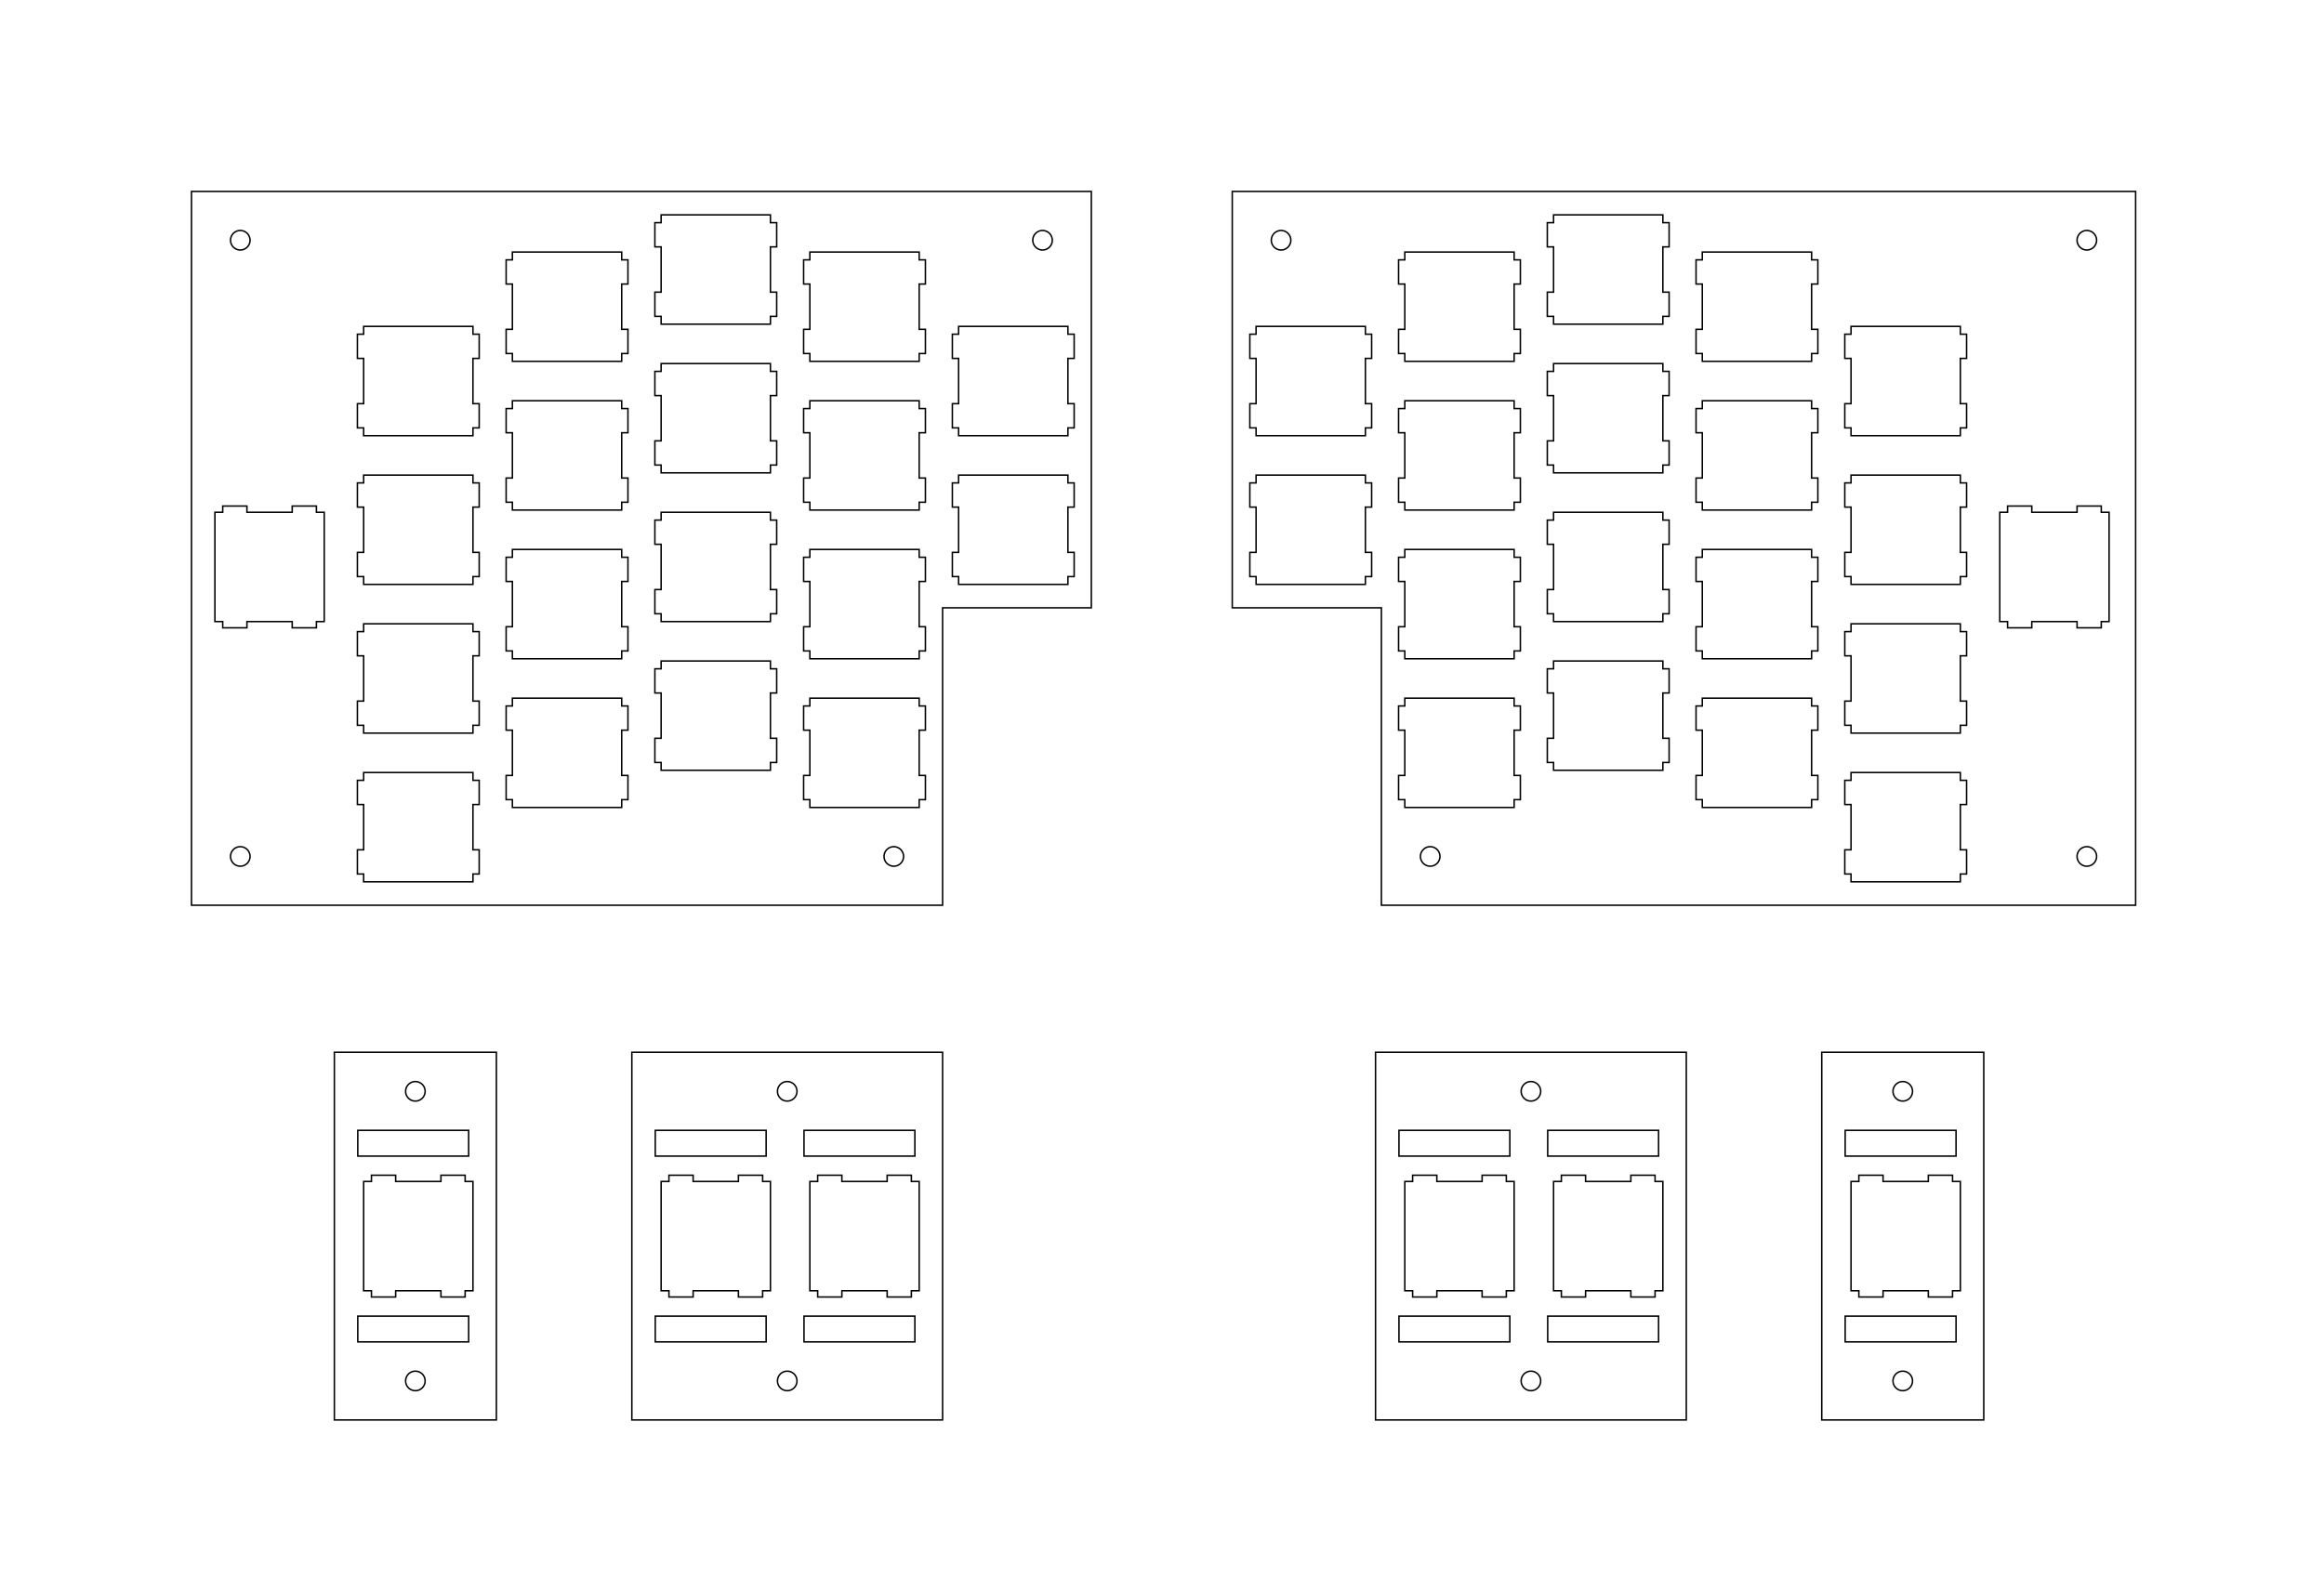 <?xml version="1.0"?>
<!-- Generated by SVGo -->
<svg width="297.651mm" height="202.401mm"
     viewBox="0.000 0.000 297.651 202.401"
     xmlns="http://www.w3.org/2000/svg" 
     xmlns:xlink="http://www.w3.org/1999/xlink">
<polygon points="45.824,168.600 45.824,171.900 60.025,171.900 60.025,168.600" style="fill:none;stroke-width:0.05mm;stroke:black"/>
<polygon points="83.925,168.600 83.925,171.900 98.125,171.900 98.125,168.600" style="fill:none;stroke-width:0.05mm;stroke:black"/>
<polygon points="102.975,168.600 102.975,171.900 117.175,171.900 117.175,168.600" style="fill:none;stroke-width:0.05mm;stroke:black"/>
<polygon points="179.175,168.600 179.175,171.900 193.375,171.900 193.375,168.600" style="fill:none;stroke-width:0.05mm;stroke:black"/>
<polygon points="198.225,168.600 198.225,171.900 212.425,171.900 212.425,168.600" style="fill:none;stroke-width:0.05mm;stroke:black"/>
<polygon points="236.325,168.600 236.325,171.900 250.525,171.900 250.525,168.600" style="fill:none;stroke-width:0.05mm;stroke:black"/>
<polygon points="47.574,150.550 47.574,151.350 46.574,151.350 46.574,165.350 47.574,165.350 47.574,166.150 50.675,166.150 50.675,165.350 56.474,165.350 56.474,166.150 59.574,166.150 59.574,165.350 60.574,165.350 60.574,151.350 59.574,151.350 59.574,150.550 56.474,150.550 56.474,151.350 50.675,151.350 50.675,150.550" style="fill:none;stroke-width:0.05mm;stroke:black"/>
<polygon points="85.675,150.550 85.675,151.350 84.675,151.350 84.675,165.350 85.675,165.350 85.675,166.150 88.774,166.150 88.774,165.350 94.575,165.350 94.575,166.150 97.675,166.150 97.675,165.350 98.675,165.350 98.675,151.350 97.675,151.350 97.675,150.550 94.575,150.550 94.575,151.350 88.774,151.350 88.774,150.550" style="fill:none;stroke-width:0.05mm;stroke:black"/>
<polygon points="104.725,150.550 104.725,151.350 103.725,151.350 103.725,165.350 104.725,165.350 104.725,166.150 107.824,166.150 107.824,165.350 113.625,165.350 113.625,166.150 116.725,166.150 116.725,165.350 117.725,165.350 117.725,151.350 116.725,151.350 116.725,150.550 113.625,150.550 113.625,151.350 107.824,151.350 107.824,150.550" style="fill:none;stroke-width:0.05mm;stroke:black"/>
<polygon points="180.925,150.550 180.925,151.350 179.925,151.350 179.925,165.350 180.925,165.350 180.925,166.150 184.025,166.150 184.025,165.350 189.825,165.350 189.825,166.150 192.925,166.150 192.925,165.350 193.925,165.350 193.925,151.350 192.925,151.350 192.925,150.550 189.825,150.550 189.825,151.350 184.025,151.350 184.025,150.550" style="fill:none;stroke-width:0.05mm;stroke:black"/>
<polygon points="199.975,150.550 199.975,151.350 198.975,151.350 198.975,165.350 199.975,165.350 199.975,166.150 203.075,166.150 203.075,165.350 208.875,165.350 208.875,166.150 211.975,166.150 211.975,165.350 212.975,165.350 212.975,151.350 211.975,151.350 211.975,150.550 208.875,150.550 208.875,151.350 203.075,151.350 203.075,150.550" style="fill:none;stroke-width:0.05mm;stroke:black"/>
<polygon points="238.075,150.550 238.075,151.350 237.075,151.350 237.075,165.350 238.075,165.350 238.075,166.150 241.175,166.150 241.175,165.350 246.975,165.350 246.975,166.150 250.075,166.150 250.075,165.350 251.075,165.350 251.075,151.350 250.075,151.350 250.075,150.550 246.975,150.550 246.975,151.350 241.175,151.350 241.175,150.550" style="fill:none;stroke-width:0.05mm;stroke:black"/>
<polygon points="45.824,144.800 45.824,148.100 60.024,148.100 60.024,144.800" style="fill:none;stroke-width:0.05mm;stroke:black"/>
<polygon points="83.925,144.800 83.925,148.100 98.125,148.100 98.125,144.800" style="fill:none;stroke-width:0.05mm;stroke:black"/>
<polygon points="102.975,144.800 102.975,148.100 117.175,148.100 117.175,144.800" style="fill:none;stroke-width:0.05mm;stroke:black"/>
<polygon points="179.175,144.800 179.175,148.100 193.375,148.100 193.375,144.800" style="fill:none;stroke-width:0.05mm;stroke:black"/>
<polygon points="198.225,144.800 198.225,148.100 212.425,148.100 212.425,144.800" style="fill:none;stroke-width:0.05mm;stroke:black"/>
<polygon points="236.325,144.800 236.325,148.100 250.525,148.100 250.525,144.800" style="fill:none;stroke-width:0.05mm;stroke:black"/>
<polygon points="24.525,24.525 24.525,115.962 120.725,115.962 120.725,77.862 139.775,77.862 139.775,24.525" style="fill:none;stroke-width:0.05mm;stroke:black"/>
<polygon points="157.825,24.525 157.825,77.862 176.925,77.862 176.925,115.962 273.525,115.962 273.525,24.525" style="fill:none;stroke-width:0.05mm;stroke:black"/>
<polygon points="60.574,99.962 61.374,99.962 61.374,103.062 60.574,103.062 60.574,108.862 61.374,108.862 61.374,111.962 60.574,111.962 60.574,112.962 46.574,112.962 46.574,111.962 45.775,111.962 45.775,108.862 46.574,108.862 46.574,103.062 45.775,103.062 45.775,99.962 46.574,99.962 46.574,98.962 60.574,98.962" style="fill:none;stroke-width:0.05mm;stroke:black"/>
<polygon points="251.075,99.962 251.875,99.962 251.875,103.062 251.075,103.062 251.075,108.862 251.875,108.862 251.875,111.962 251.075,111.962 251.075,112.962 237.075,112.962 237.075,111.962 236.275,111.962 236.275,108.862 237.075,108.862 237.075,103.062 236.275,103.062 236.275,99.962 237.075,99.962 237.075,98.962 251.075,98.962" style="fill:none;stroke-width:0.05mm;stroke:black"/>
<polygon points="79.625,90.437 80.425,90.437 80.425,93.537 79.625,93.537 79.625,99.337 80.425,99.337 80.425,102.437 79.625,102.437 79.625,103.437 65.625,103.437 65.625,102.437 64.825,102.437 64.825,99.337 65.625,99.337 65.625,93.537 64.825,93.537 64.825,90.437 65.625,90.437 65.625,89.437 79.625,89.437" style="fill:none;stroke-width:0.05mm;stroke:black"/>
<polygon points="117.725,90.437 118.524,90.437 118.524,93.537 117.725,93.537 117.725,99.337 118.524,99.337 118.524,102.437 117.725,102.437 117.725,103.437 103.725,103.437 103.725,102.437 102.925,102.437 102.925,99.337 103.725,99.337 103.725,93.537 102.925,93.537 102.925,90.437 103.725,90.437 103.725,89.437 117.725,89.437" style="fill:none;stroke-width:0.05mm;stroke:black"/>
<polygon points="193.925,90.437 194.725,90.437 194.725,93.537 193.925,93.537 193.925,99.337 194.725,99.337 194.725,102.437 193.925,102.437 193.925,103.437 179.925,103.437 179.925,102.437 179.125,102.437 179.125,99.337 179.925,99.337 179.925,93.537 179.125,93.537 179.125,90.437 179.925,90.437 179.925,89.437 193.925,89.437" style="fill:none;stroke-width:0.05mm;stroke:black"/>
<polygon points="232.025,90.437 232.825,90.437 232.825,93.537 232.025,93.537 232.025,99.337 232.825,99.337 232.825,102.437 232.025,102.437 232.025,103.437 218.025,103.437 218.025,102.437 217.225,102.437 217.225,99.337 218.025,99.337 218.025,93.537 217.225,93.537 217.225,90.437 218.025,90.437 218.025,89.437 232.025,89.437" style="fill:none;stroke-width:0.05mm;stroke:black"/>
<polygon points="98.675,85.675 99.475,85.675 99.475,88.775 98.675,88.775 98.675,94.575 99.475,94.575 99.475,97.675 98.675,97.675 98.675,98.675 84.675,98.675 84.675,97.675 83.875,97.675 83.875,94.575 84.675,94.575 84.675,88.775 83.875,88.775 83.875,85.675 84.675,85.675 84.675,84.675 98.675,84.675" style="fill:none;stroke-width:0.05mm;stroke:black"/>
<polygon points="212.975,85.675 213.775,85.675 213.775,88.775 212.975,88.775 212.975,94.575 213.775,94.575 213.775,97.675 212.975,97.675 212.975,98.675 198.975,98.675 198.975,97.675 198.175,97.675 198.175,94.575 198.975,94.575 198.975,88.775 198.175,88.775 198.175,85.675 198.975,85.675 198.975,84.675 212.975,84.675" style="fill:none;stroke-width:0.05mm;stroke:black"/>
<polygon points="60.574,80.912 61.374,80.912 61.374,84.012 60.574,84.012 60.574,89.812 61.374,89.812 61.374,92.912 60.574,92.912 60.574,93.912 46.574,93.912 46.574,92.912 45.775,92.912 45.775,89.812 46.574,89.812 46.574,84.012 45.775,84.012 45.775,80.912 46.574,80.912 46.574,79.912 60.574,79.912" style="fill:none;stroke-width:0.05mm;stroke:black"/>
<polygon points="251.075,80.912 251.875,80.912 251.875,84.012 251.075,84.012 251.075,89.812 251.875,89.812 251.875,92.912 251.075,92.912 251.075,93.912 237.075,93.912 237.075,92.912 236.275,92.912 236.275,89.812 237.075,89.812 237.075,84.012 236.275,84.012 236.275,80.912 237.075,80.912 237.075,79.912 251.075,79.912" style="fill:none;stroke-width:0.05mm;stroke:black"/>
<polygon points="79.625,71.387 80.425,71.387 80.425,74.487 79.625,74.487 79.625,80.287 80.425,80.287 80.425,83.387 79.625,83.387 79.625,84.387 65.625,84.387 65.625,83.387 64.825,83.387 64.825,80.287 65.625,80.287 65.625,74.487 64.825,74.487 64.825,71.387 65.625,71.387 65.625,70.387 79.625,70.387" style="fill:none;stroke-width:0.05mm;stroke:black"/>
<polygon points="117.725,71.387 118.524,71.387 118.524,74.487 117.725,74.487 117.725,80.287 118.524,80.287 118.524,83.387 117.725,83.387 117.725,84.387 103.725,84.387 103.725,83.387 102.925,83.387 102.925,80.287 103.725,80.287 103.725,74.487 102.925,74.487 102.925,71.387 103.725,71.387 103.725,70.387 117.725,70.387" style="fill:none;stroke-width:0.05mm;stroke:black"/>
<polygon points="193.925,71.387 194.725,71.387 194.725,74.487 193.925,74.487 193.925,80.287 194.725,80.287 194.725,83.387 193.925,83.387 193.925,84.387 179.925,84.387 179.925,83.387 179.125,83.387 179.125,80.287 179.925,80.287 179.925,74.487 179.125,74.487 179.125,71.387 179.925,71.387 179.925,70.387 193.925,70.387" style="fill:none;stroke-width:0.05mm;stroke:black"/>
<polygon points="232.025,71.387 232.825,71.387 232.825,74.487 232.025,74.487 232.025,80.287 232.825,80.287 232.825,83.387 232.025,83.387 232.025,84.387 218.025,84.387 218.025,83.387 217.225,83.387 217.225,80.287 218.025,80.287 218.025,74.487 217.225,74.487 217.225,71.387 218.025,71.387 218.025,70.387 232.025,70.387" style="fill:none;stroke-width:0.05mm;stroke:black"/>
<polygon points="31.625,65.625 37.425,65.625 37.425,64.825 40.525,64.825 40.525,65.625 41.525,65.625 41.525,79.625 40.525,79.625 40.525,80.425 37.425,80.425 37.425,79.625 31.625,79.625 31.625,80.425 28.525,80.425 28.525,79.625 27.525,79.625 27.525,65.625 28.525,65.625 28.525,64.825 31.625,64.825" style="fill:none;stroke-width:0.05mm;stroke:black"/>
<polygon points="260.225,65.625 266.025,65.625 266.025,64.825 269.125,64.825 269.125,65.625 270.125,65.625 270.125,79.625 269.125,79.625 269.125,80.425 266.025,80.425 266.025,79.625 260.225,79.625 260.225,80.425 257.125,80.425 257.125,79.625 256.125,79.625 256.125,65.625 257.125,65.625 257.125,64.825 260.225,64.825" style="fill:none;stroke-width:0.05mm;stroke:black"/>
<polygon points="98.675,66.625 99.475,66.625 99.475,69.725 98.675,69.725 98.675,75.525 99.475,75.525 99.475,78.625 98.675,78.625 98.675,79.625 84.675,79.625 84.675,78.625 83.875,78.625 83.875,75.525 84.675,75.525 84.675,69.725 83.875,69.725 83.875,66.625 84.675,66.625 84.675,65.625 98.675,65.625" style="fill:none;stroke-width:0.05mm;stroke:black"/>
<polygon points="212.975,66.625 213.775,66.625 213.775,69.725 212.975,69.725 212.975,75.525 213.775,75.525 213.775,78.625 212.975,78.625 212.975,79.625 198.975,79.625 198.975,78.625 198.175,78.625 198.175,75.525 198.975,75.525 198.975,69.725 198.175,69.725 198.175,66.625 198.975,66.625 198.975,65.625 212.975,65.625" style="fill:none;stroke-width:0.05mm;stroke:black"/>
<polygon points="60.575,61.862 61.375,61.862 61.375,64.962 60.575,64.962 60.575,70.762 61.375,70.762 61.375,73.862 60.575,73.862 60.575,74.862 46.575,74.862 46.575,73.862 45.775,73.862 45.775,70.762 46.575,70.762 46.575,64.962 45.775,64.962 45.775,61.862 46.575,61.862 46.575,60.862 60.575,60.862" style="fill:none;stroke-width:0.05mm;stroke:black"/>
<polygon points="136.775,61.862 137.575,61.862 137.575,64.962 136.775,64.962 136.775,70.762 137.575,70.762 137.575,73.862 136.775,73.862 136.775,74.862 122.775,74.862 122.775,73.862 121.975,73.862 121.975,70.762 122.775,70.762 122.775,64.962 121.975,64.962 121.975,61.862 122.775,61.862 122.775,60.862 136.775,60.862" style="fill:none;stroke-width:0.05mm;stroke:black"/>
<polygon points="174.875,61.862 175.675,61.862 175.675,64.962 174.875,64.962 174.875,70.762 175.675,70.762 175.675,73.862 174.875,73.862 174.875,74.862 160.875,74.862 160.875,73.862 160.075,73.862 160.075,70.762 160.875,70.762 160.875,64.962 160.075,64.962 160.075,61.862 160.875,61.862 160.875,60.862 174.875,60.862" style="fill:none;stroke-width:0.05mm;stroke:black"/>
<polygon points="251.075,61.862 251.875,61.862 251.875,64.962 251.075,64.962 251.075,70.762 251.875,70.762 251.875,73.862 251.075,73.862 251.075,74.862 237.075,74.862 237.075,73.862 236.275,73.862 236.275,70.762 237.075,70.762 237.075,64.962 236.275,64.962 236.275,61.862 237.075,61.862 237.075,60.862 251.075,60.862" style="fill:none;stroke-width:0.05mm;stroke:black"/>
<polygon points="79.625,52.337 80.425,52.337 80.425,55.437 79.625,55.437 79.625,61.237 80.425,61.237 80.425,64.337 79.625,64.337 79.625,65.337 65.625,65.337 65.625,64.337 64.825,64.337 64.825,61.237 65.625,61.237 65.625,55.437 64.825,55.437 64.825,52.337 65.625,52.337 65.625,51.337 79.625,51.337" style="fill:none;stroke-width:0.05mm;stroke:black"/>
<polygon points="117.725,52.337 118.524,52.337 118.524,55.437 117.725,55.437 117.725,61.237 118.524,61.237 118.524,64.337 117.725,64.337 117.725,65.337 103.725,65.337 103.725,64.337 102.925,64.337 102.925,61.237 103.725,61.237 103.725,55.437 102.925,55.437 102.925,52.337 103.725,52.337 103.725,51.337 117.725,51.337" style="fill:none;stroke-width:0.05mm;stroke:black"/>
<polygon points="193.925,52.337 194.725,52.337 194.725,55.437 193.925,55.437 193.925,61.237 194.725,61.237 194.725,64.337 193.925,64.337 193.925,65.337 179.925,65.337 179.925,64.337 179.125,64.337 179.125,61.237 179.925,61.237 179.925,55.437 179.125,55.437 179.125,52.337 179.925,52.337 179.925,51.337 193.925,51.337" style="fill:none;stroke-width:0.05mm;stroke:black"/>
<polygon points="232.025,52.337 232.825,52.337 232.825,55.437 232.025,55.437 232.025,61.237 232.825,61.237 232.825,64.337 232.025,64.337 232.025,65.337 218.025,65.337 218.025,64.337 217.225,64.337 217.225,61.237 218.025,61.237 218.025,55.437 217.225,55.437 217.225,52.337 218.025,52.337 218.025,51.337 232.025,51.337" style="fill:none;stroke-width:0.05mm;stroke:black"/>
<polygon points="98.675,47.574 99.475,47.574 99.475,50.674 98.675,50.674 98.675,56.474 99.475,56.474 99.475,59.574 98.675,59.574 98.675,60.574 84.675,60.574 84.675,59.574 83.875,59.574 83.875,56.474 84.675,56.474 84.675,50.674 83.875,50.674 83.875,47.574 84.675,47.574 84.675,46.574 98.675,46.574" style="fill:none;stroke-width:0.05mm;stroke:black"/>
<polygon points="212.975,47.574 213.775,47.574 213.775,50.674 212.975,50.674 212.975,56.474 213.775,56.474 213.775,59.574 212.975,59.574 212.975,60.574 198.975,60.574 198.975,59.574 198.175,59.574 198.175,56.474 198.975,56.474 198.975,50.674 198.175,50.674 198.175,47.574 198.975,47.574 198.975,46.574 212.975,46.574" style="fill:none;stroke-width:0.05mm;stroke:black"/>
<polygon points="60.574,42.812 61.374,42.812 61.374,45.912 60.574,45.912 60.574,51.712 61.374,51.712 61.374,54.812 60.574,54.812 60.574,55.812 46.574,55.812 46.574,54.812 45.775,54.812 45.775,51.712 46.574,51.712 46.574,45.912 45.775,45.912 45.775,42.812 46.574,42.812 46.574,41.812 60.574,41.812" style="fill:none;stroke-width:0.05mm;stroke:black"/>
<polygon points="136.775,42.812 137.575,42.812 137.575,45.912 136.775,45.912 136.775,51.712 137.575,51.712 137.575,54.812 136.775,54.812 136.775,55.812 122.775,55.812 122.775,54.812 121.975,54.812 121.975,51.712 122.775,51.712 122.775,45.912 121.975,45.912 121.975,42.812 122.775,42.812 122.775,41.812 136.775,41.812" style="fill:none;stroke-width:0.05mm;stroke:black"/>
<polygon points="174.875,42.812 175.675,42.812 175.675,45.912 174.875,45.912 174.875,51.712 175.675,51.712 175.675,54.812 174.875,54.812 174.875,55.812 160.875,55.812 160.875,54.812 160.075,54.812 160.075,51.712 160.875,51.712 160.875,45.912 160.075,45.912 160.075,42.812 160.875,42.812 160.875,41.812 174.875,41.812" style="fill:none;stroke-width:0.05mm;stroke:black"/>
<polygon points="251.075,42.812 251.875,42.812 251.875,45.912 251.075,45.912 251.075,51.712 251.875,51.712 251.875,54.812 251.075,54.812 251.075,55.812 237.075,55.812 237.075,54.812 236.275,54.812 236.275,51.712 237.075,51.712 237.075,45.912 236.275,45.912 236.275,42.812 237.075,42.812 237.075,41.812 251.075,41.812" style="fill:none;stroke-width:0.05mm;stroke:black"/>
<polygon points="79.625,33.287 80.425,33.287 80.425,36.387 79.625,36.387 79.625,42.187 80.425,42.187 80.425,45.287 79.625,45.287 79.625,46.287 65.625,46.287 65.625,45.287 64.825,45.287 64.825,42.187 65.625,42.187 65.625,36.387 64.825,36.387 64.825,33.287 65.625,33.287 65.625,32.287 79.625,32.287" style="fill:none;stroke-width:0.05mm;stroke:black"/>
<polygon points="117.725,33.287 118.524,33.287 118.524,36.387 117.725,36.387 117.725,42.187 118.524,42.187 118.524,45.287 117.725,45.287 117.725,46.287 103.725,46.287 103.725,45.287 102.925,45.287 102.925,42.187 103.725,42.187 103.725,36.387 102.925,36.387 102.925,33.287 103.725,33.287 103.725,32.287 117.725,32.287" style="fill:none;stroke-width:0.05mm;stroke:black"/>
<polygon points="193.925,33.287 194.725,33.287 194.725,36.387 193.925,36.387 193.925,42.187 194.725,42.187 194.725,45.287 193.925,45.287 193.925,46.287 179.925,46.287 179.925,45.287 179.125,45.287 179.125,42.187 179.925,42.187 179.925,36.387 179.125,36.387 179.125,33.287 179.925,33.287 179.925,32.287 193.925,32.287" style="fill:none;stroke-width:0.05mm;stroke:black"/>
<polygon points="232.025,33.287 232.825,33.287 232.825,36.387 232.025,36.387 232.025,42.187 232.825,42.187 232.825,45.287 232.025,45.287 232.025,46.287 218.025,46.287 218.025,45.287 217.225,45.287 217.225,42.187 218.025,42.187 218.025,36.387 217.225,36.387 217.225,33.287 218.025,33.287 218.025,32.287 232.025,32.287" style="fill:none;stroke-width:0.05mm;stroke:black"/>
<polygon points="98.675,28.525 99.475,28.525 99.475,31.625 98.675,31.625 98.675,37.425 99.475,37.425 99.475,40.525 98.675,40.525 98.675,41.525 84.675,41.525 84.675,40.525 83.875,40.525 83.875,37.425 84.675,37.425 84.675,31.625 83.875,31.625 83.875,28.525 84.675,28.525 84.675,27.525 98.675,27.525" style="fill:none;stroke-width:0.05mm;stroke:black"/>
<polygon points="212.975,28.525 213.775,28.525 213.775,31.625 212.975,31.625 212.975,37.425 213.775,37.425 213.775,40.525 212.975,40.525 212.975,41.525 198.975,41.525 198.975,40.525 198.175,40.525 198.175,37.425 198.975,37.425 198.975,31.625 198.175,31.625 198.175,28.525 198.975,28.525 198.975,27.525 212.975,27.525" style="fill:none;stroke-width:0.05mm;stroke:black"/>
<polygon points="42.824,181.900 42.824,134.800 63.574,134.800 63.574,181.900" style="fill:none;stroke-width:0.05mm;stroke:black"/>
<polygon points="80.925,181.900 80.925,134.800 120.725,134.800 120.725,181.900" style="fill:none;stroke-width:0.05mm;stroke:black"/>
<polygon points="176.175,181.900 176.175,134.800 215.975,134.800 215.975,181.900" style="fill:none;stroke-width:0.05mm;stroke:black"/>
<polygon points="233.325,181.900 233.325,134.800 254.075,134.800 254.075,181.900" style="fill:none;stroke-width:0.05mm;stroke:black"/>

<polygon points="53.297,138.554 53.395,138.565 53.491,138.585 53.585,138.611 53.677,138.645 53.766,138.686 53.852,138.734 53.934,138.789 54.011,138.849 54.083,138.916 54.150,138.988 54.210,139.065 54.265,139.147 54.313,139.233 54.354,139.322 54.388,139.414 54.414,139.508 54.434,139.604 54.445,139.702 54.449,139.800 54.445,139.898 54.434,139.996 54.414,140.092 54.388,140.186 54.354,140.278 54.313,140.367 54.265,140.453 54.210,140.535 54.150,140.612 54.083,140.684 54.011,140.751 53.934,140.811 53.852,140.866 53.766,140.914 53.677,140.955 53.585,140.989 53.491,141.015 53.395,141.035 53.297,141.046 53.199,141.050 53.101,141.046 53.003,141.035 52.907,141.015 52.813,140.989 52.721,140.955 52.632,140.914 52.546,140.866 52.464,140.811 52.387,140.751 52.315,140.684 52.248,140.612 52.188,140.535 52.133,140.453 52.085,140.367 52.044,140.278 52.010,140.186 51.984,140.092 51.964,139.996 51.953,139.898 51.949,139.800 51.953,139.702 51.964,139.604 51.984,139.508 52.010,139.414 52.044,139.322 52.085,139.233 52.133,139.147 52.188,139.065 52.248,138.988 52.315,138.916 52.387,138.849 52.464,138.789 52.546,138.734 52.632,138.686 52.721,138.645 52.813,138.611 52.907,138.585 53.003,138.565 53.101,138.554 53.199,138.550" style="fill:none;stroke-width:0.05mm;stroke:black"/>
<polygon points="53.297,175.654 53.395,175.665 53.491,175.685 53.585,175.711 53.677,175.745 53.766,175.786 53.852,175.834 53.934,175.889 54.011,175.949 54.083,176.016 54.150,176.088 54.210,176.165 54.265,176.247 54.313,176.333 54.354,176.422 54.388,176.514 54.414,176.608 54.434,176.704 54.445,176.802 54.449,176.900 54.445,176.998 54.434,177.096 54.414,177.192 54.388,177.286 54.354,177.378 54.313,177.467 54.265,177.553 54.210,177.635 54.150,177.712 54.083,177.784 54.011,177.851 53.934,177.911 53.852,177.966 53.766,178.014 53.677,178.055 53.585,178.089 53.491,178.115 53.395,178.135 53.297,178.146 53.199,178.150 53.101,178.146 53.003,178.135 52.907,178.115 52.813,178.089 52.721,178.055 52.632,178.014 52.546,177.966 52.464,177.911 52.387,177.851 52.315,177.784 52.248,177.712 52.188,177.635 52.133,177.553 52.085,177.467 52.044,177.378 52.010,177.286 51.984,177.192 51.964,177.096 51.953,176.998 51.949,176.900 51.953,176.802 51.964,176.704 51.984,176.608 52.010,176.514 52.044,176.422 52.085,176.333 52.133,176.247 52.188,176.165 52.248,176.088 52.315,176.016 52.387,175.949 52.464,175.889 52.546,175.834 52.632,175.786 52.721,175.745 52.813,175.711 52.907,175.685 53.003,175.665 53.101,175.654 53.199,175.650" style="fill:none;stroke-width:0.05mm;stroke:black"/>
<polygon points="100.923,138.554 101.021,138.565 101.117,138.585 101.211,138.611 101.303,138.645 101.392,138.686 101.478,138.734 101.560,138.789 101.637,138.849 101.709,138.916 101.776,138.988 101.836,139.065 101.891,139.147 101.939,139.233 101.980,139.322 102.014,139.414 102.040,139.508 102.060,139.604 102.071,139.702 102.075,139.800 102.071,139.898 102.060,139.996 102.040,140.092 102.014,140.186 101.980,140.278 101.939,140.367 101.891,140.453 101.836,140.535 101.776,140.612 101.709,140.684 101.637,140.751 101.560,140.811 101.478,140.866 101.392,140.914 101.303,140.955 101.211,140.989 101.117,141.015 101.021,141.035 100.923,141.046 100.825,141.050 100.727,141.046 100.629,141.035 100.533,141.015 100.439,140.989 100.347,140.955 100.258,140.914 100.172,140.866 100.090,140.811 100.013,140.751 99.941,140.684 99.874,140.612 99.814,140.535 99.759,140.453 99.711,140.367 99.670,140.278 99.636,140.186 99.610,140.092 99.590,139.996 99.579,139.898 99.575,139.800 99.579,139.702 99.590,139.604 99.610,139.508 99.636,139.414 99.670,139.322 99.711,139.233 99.759,139.147 99.814,139.065 99.874,138.988 99.941,138.916 100.013,138.849 100.090,138.789 100.172,138.734 100.258,138.686 100.347,138.645 100.439,138.611 100.533,138.585 100.629,138.565 100.727,138.554 100.825,138.550" style="fill:none;stroke-width:0.05mm;stroke:black"/>
<polygon points="100.923,175.654 101.021,175.665 101.117,175.685 101.211,175.711 101.303,175.745 101.392,175.786 101.478,175.834 101.560,175.889 101.637,175.949 101.709,176.016 101.776,176.088 101.836,176.165 101.891,176.247 101.939,176.333 101.980,176.422 102.014,176.514 102.040,176.608 102.060,176.704 102.071,176.802 102.075,176.900 102.071,176.998 102.060,177.096 102.040,177.192 102.014,177.286 101.980,177.378 101.939,177.467 101.891,177.553 101.836,177.635 101.776,177.712 101.709,177.784 101.637,177.851 101.560,177.911 101.478,177.966 101.392,178.014 101.303,178.055 101.211,178.089 101.117,178.115 101.021,178.135 100.923,178.146 100.825,178.150 100.727,178.146 100.629,178.135 100.533,178.115 100.439,178.089 100.347,178.055 100.258,178.014 100.172,177.966 100.090,177.911 100.013,177.851 99.941,177.784 99.874,177.712 99.814,177.635 99.759,177.553 99.711,177.467 99.670,177.378 99.636,177.286 99.610,177.192 99.590,177.096 99.579,176.998 99.575,176.900 99.579,176.802 99.590,176.704 99.610,176.608 99.636,176.514 99.670,176.422 99.711,176.333 99.759,176.247 99.814,176.165 99.874,176.088 99.941,176.016 100.013,175.949 100.090,175.889 100.172,175.834 100.258,175.786 100.347,175.745 100.439,175.711 100.533,175.685 100.629,175.665 100.727,175.654 100.825,175.650" style="fill:none;stroke-width:0.05mm;stroke:black"/>
<polygon points="196.173,138.554 196.271,138.565 196.367,138.585 196.461,138.611 196.553,138.645 196.642,138.686 196.728,138.734 196.810,138.789 196.887,138.849 196.959,138.916 197.026,138.988 197.086,139.065 197.141,139.147 197.189,139.233 197.230,139.322 197.264,139.414 197.290,139.508 197.310,139.604 197.321,139.702 197.325,139.800 197.321,139.898 197.310,139.996 197.290,140.092 197.264,140.186 197.230,140.278 197.189,140.367 197.141,140.453 197.086,140.535 197.026,140.612 196.959,140.684 196.887,140.751 196.810,140.811 196.728,140.866 196.642,140.914 196.553,140.955 196.461,140.989 196.367,141.015 196.271,141.035 196.173,141.046 196.075,141.050 195.977,141.046 195.879,141.035 195.783,141.015 195.689,140.989 195.597,140.955 195.508,140.914 195.422,140.866 195.340,140.811 195.263,140.751 195.191,140.684 195.124,140.612 195.064,140.535 195.009,140.453 194.961,140.367 194.920,140.278 194.886,140.186 194.860,140.092 194.840,139.996 194.829,139.898 194.825,139.800 194.829,139.702 194.840,139.604 194.860,139.508 194.886,139.414 194.920,139.322 194.961,139.233 195.009,139.147 195.064,139.065 195.124,138.988 195.191,138.916 195.263,138.849 195.340,138.789 195.422,138.734 195.508,138.686 195.597,138.645 195.689,138.611 195.783,138.585 195.879,138.565 195.977,138.554 196.075,138.550" style="fill:none;stroke-width:0.05mm;stroke:black"/>
<polygon points="196.173,175.654 196.271,175.665 196.367,175.685 196.461,175.711 196.553,175.745 196.642,175.786 196.728,175.834 196.810,175.889 196.887,175.949 196.959,176.016 197.026,176.088 197.086,176.165 197.141,176.247 197.189,176.333 197.230,176.422 197.264,176.514 197.290,176.608 197.310,176.704 197.321,176.802 197.325,176.900 197.321,176.998 197.310,177.096 197.290,177.192 197.264,177.286 197.230,177.378 197.189,177.467 197.141,177.553 197.086,177.635 197.026,177.712 196.959,177.784 196.887,177.851 196.810,177.911 196.728,177.966 196.642,178.014 196.553,178.055 196.461,178.089 196.367,178.115 196.271,178.135 196.173,178.146 196.075,178.150 195.977,178.146 195.879,178.135 195.783,178.115 195.689,178.089 195.597,178.055 195.508,178.014 195.422,177.966 195.340,177.911 195.263,177.851 195.191,177.784 195.124,177.712 195.064,177.635 195.009,177.553 194.961,177.467 194.920,177.378 194.886,177.286 194.860,177.192 194.840,177.096 194.829,176.998 194.825,176.900 194.829,176.802 194.840,176.704 194.860,176.608 194.886,176.514 194.920,176.422 194.961,176.333 195.009,176.247 195.064,176.165 195.124,176.088 195.191,176.016 195.263,175.949 195.340,175.889 195.422,175.834 195.508,175.786 195.597,175.745 195.689,175.711 195.783,175.685 195.879,175.665 195.977,175.654 196.075,175.650" style="fill:none;stroke-width:0.05mm;stroke:black"/>
<polygon points="243.798,138.554 243.896,138.565 243.992,138.585 244.086,138.611 244.178,138.645 244.267,138.686 244.353,138.734 244.435,138.789 244.512,138.849 244.584,138.916 244.651,138.988 244.711,139.065 244.766,139.147 244.814,139.233 244.855,139.322 244.889,139.414 244.915,139.508 244.935,139.604 244.946,139.702 244.950,139.800 244.946,139.898 244.935,139.996 244.915,140.092 244.889,140.186 244.855,140.278 244.814,140.367 244.766,140.453 244.711,140.535 244.651,140.612 244.584,140.684 244.512,140.751 244.435,140.811 244.353,140.866 244.267,140.914 244.178,140.955 244.086,140.989 243.992,141.015 243.896,141.035 243.798,141.046 243.700,141.050 243.602,141.046 243.504,141.035 243.408,141.015 243.314,140.989 243.222,140.955 243.133,140.914 243.047,140.866 242.965,140.811 242.888,140.751 242.816,140.684 242.749,140.612 242.689,140.535 242.634,140.453 242.586,140.367 242.545,140.278 242.511,140.186 242.485,140.092 242.465,139.996 242.454,139.898 242.450,139.800 242.454,139.702 242.465,139.604 242.485,139.508 242.511,139.414 242.545,139.322 242.586,139.233 242.634,139.147 242.689,139.065 242.749,138.988 242.816,138.916 242.888,138.849 242.965,138.789 243.047,138.734 243.133,138.686 243.222,138.645 243.314,138.611 243.408,138.585 243.504,138.565 243.602,138.554 243.700,138.550" style="fill:none;stroke-width:0.05mm;stroke:black"/>
<polygon points="243.798,175.654 243.896,175.665 243.992,175.685 244.086,175.711 244.178,175.745 244.267,175.786 244.353,175.834 244.435,175.889 244.512,175.949 244.584,176.016 244.651,176.088 244.711,176.165 244.766,176.247 244.814,176.333 244.855,176.422 244.889,176.514 244.915,176.608 244.935,176.704 244.946,176.802 244.950,176.900 244.946,176.998 244.935,177.096 244.915,177.192 244.889,177.286 244.855,177.378 244.814,177.467 244.766,177.553 244.711,177.635 244.651,177.712 244.584,177.784 244.512,177.851 244.435,177.911 244.353,177.966 244.267,178.014 244.178,178.055 244.086,178.089 243.992,178.115 243.896,178.135 243.798,178.146 243.700,178.150 243.602,178.146 243.504,178.135 243.408,178.115 243.314,178.089 243.222,178.055 243.133,178.014 243.047,177.966 242.965,177.911 242.888,177.851 242.816,177.784 242.749,177.712 242.689,177.635 242.634,177.553 242.586,177.467 242.545,177.378 242.511,177.286 242.485,177.192 242.465,177.096 242.454,176.998 242.450,176.900 242.454,176.802 242.465,176.704 242.485,176.608 242.511,176.514 242.545,176.422 242.586,176.333 242.634,176.247 242.689,176.165 242.749,176.088 242.816,176.016 242.888,175.949 242.965,175.889 243.047,175.834 243.133,175.786 243.222,175.745 243.314,175.711 243.408,175.685 243.504,175.665 243.602,175.654 243.700,175.650" style="fill:none;stroke-width:0.05mm;stroke:black"/>
<polygon points="30.873,29.529 30.971,29.540 31.067,29.560 31.161,29.586 31.253,29.620 31.342,29.661 31.428,29.709 31.510,29.764 31.587,29.824 31.659,29.891 31.726,29.963 31.786,30.040 31.841,30.122 31.889,30.208 31.930,30.297 31.964,30.389 31.990,30.483 32.010,30.579 32.021,30.677 32.025,30.775 32.021,30.873 32.010,30.971 31.990,31.067 31.964,31.161 31.930,31.253 31.889,31.342 31.841,31.428 31.786,31.510 31.726,31.587 31.659,31.659 31.587,31.726 31.510,31.786 31.428,31.841 31.342,31.889 31.253,31.930 31.161,31.964 31.067,31.990 30.971,32.010 30.873,32.021 30.775,32.025 30.677,32.021 30.579,32.010 30.483,31.990 30.389,31.964 30.297,31.930 30.208,31.889 30.122,31.841 30.040,31.786 29.963,31.726 29.891,31.659 29.824,31.587 29.764,31.510 29.709,31.428 29.661,31.342 29.620,31.253 29.586,31.161 29.560,31.067 29.540,30.971 29.529,30.873 29.525,30.775 29.529,30.677 29.540,30.579 29.560,30.483 29.586,30.389 29.620,30.297 29.661,30.208 29.709,30.122 29.764,30.040 29.824,29.963 29.891,29.891 29.963,29.824 30.040,29.764 30.122,29.709 30.208,29.661 30.297,29.620 30.389,29.586 30.483,29.560 30.579,29.540 30.677,29.529 30.775,29.525" style="fill:none;stroke-width:0.05mm;stroke:black"/>
<polygon points="30.873,108.466 30.971,108.477 31.067,108.497 31.161,108.523 31.253,108.557 31.342,108.598 31.428,108.646 31.510,108.701 31.587,108.761 31.659,108.828 31.726,108.900 31.786,108.977 31.841,109.059 31.889,109.145 31.930,109.234 31.964,109.326 31.990,109.420 32.010,109.516 32.021,109.614 32.025,109.712 32.021,109.810 32.010,109.908 31.990,110.004 31.964,110.098 31.930,110.190 31.889,110.279 31.841,110.365 31.786,110.447 31.726,110.524 31.659,110.596 31.587,110.663 31.510,110.723 31.428,110.778 31.342,110.826 31.253,110.867 31.161,110.901 31.067,110.927 30.971,110.947 30.873,110.958 30.775,110.962 30.677,110.958 30.579,110.947 30.483,110.927 30.389,110.901 30.297,110.867 30.208,110.826 30.122,110.778 30.040,110.723 29.963,110.663 29.891,110.596 29.824,110.524 29.764,110.447 29.709,110.365 29.661,110.279 29.620,110.190 29.586,110.098 29.560,110.004 29.540,109.908 29.529,109.810 29.525,109.712 29.529,109.614 29.540,109.516 29.560,109.420 29.586,109.326 29.620,109.234 29.661,109.145 29.709,109.059 29.764,108.977 29.824,108.900 29.891,108.828 29.963,108.761 30.040,108.701 30.122,108.646 30.208,108.598 30.297,108.557 30.389,108.523 30.483,108.497 30.579,108.477 30.677,108.466 30.775,108.462" style="fill:none;stroke-width:0.05mm;stroke:black"/>
<polygon points="133.623,29.529 133.721,29.540 133.817,29.560 133.911,29.586 134.003,29.620 134.092,29.661 134.178,29.709 134.260,29.764 134.337,29.824 134.409,29.891 134.476,29.963 134.536,30.040 134.591,30.122 134.639,30.208 134.680,30.297 134.714,30.389 134.740,30.483 134.760,30.579 134.771,30.677 134.775,30.775 134.771,30.873 134.760,30.971 134.740,31.067 134.714,31.161 134.680,31.253 134.639,31.342 134.591,31.428 134.536,31.510 134.476,31.587 134.409,31.659 134.337,31.726 134.260,31.786 134.178,31.841 134.092,31.889 134.003,31.930 133.911,31.964 133.817,31.990 133.721,32.010 133.623,32.021 133.525,32.025 133.427,32.021 133.329,32.010 133.233,31.990 133.139,31.964 133.047,31.930 132.958,31.889 132.872,31.841 132.790,31.786 132.713,31.726 132.641,31.659 132.574,31.587 132.514,31.510 132.459,31.428 132.411,31.342 132.370,31.253 132.336,31.161 132.310,31.067 132.290,30.971 132.279,30.873 132.275,30.775 132.279,30.677 132.290,30.579 132.310,30.483 132.336,30.389 132.370,30.297 132.411,30.208 132.459,30.122 132.514,30.040 132.574,29.963 132.641,29.891 132.713,29.824 132.790,29.764 132.872,29.709 132.958,29.661 133.047,29.620 133.139,29.586 133.233,29.560 133.329,29.540 133.427,29.529 133.525,29.525" style="fill:none;stroke-width:0.05mm;stroke:black"/>
<polygon points="114.573,108.466 114.671,108.477 114.767,108.497 114.861,108.523 114.953,108.557 115.042,108.598 115.128,108.646 115.210,108.701 115.287,108.761 115.359,108.828 115.426,108.900 115.486,108.977 115.541,109.059 115.589,109.145 115.630,109.234 115.664,109.326 115.690,109.420 115.710,109.516 115.721,109.614 115.725,109.712 115.721,109.810 115.710,109.908 115.690,110.004 115.664,110.098 115.630,110.190 115.589,110.279 115.541,110.365 115.486,110.447 115.426,110.524 115.359,110.596 115.287,110.663 115.210,110.723 115.128,110.778 115.042,110.826 114.953,110.867 114.861,110.901 114.767,110.927 114.671,110.947 114.573,110.958 114.475,110.962 114.377,110.958 114.279,110.947 114.183,110.927 114.089,110.901 113.997,110.867 113.908,110.826 113.822,110.778 113.740,110.723 113.663,110.663 113.591,110.596 113.524,110.524 113.464,110.447 113.409,110.365 113.361,110.279 113.320,110.190 113.286,110.098 113.260,110.004 113.240,109.908 113.229,109.810 113.225,109.712 113.229,109.614 113.240,109.516 113.260,109.420 113.286,109.326 113.320,109.234 113.361,109.145 113.409,109.059 113.464,108.977 113.524,108.900 113.591,108.828 113.663,108.761 113.740,108.701 113.822,108.646 113.908,108.598 113.997,108.557 114.089,108.523 114.183,108.497 114.279,108.477 114.377,108.466 114.475,108.462" style="fill:none;stroke-width:0.05mm;stroke:black"/>
<polygon points="164.173,29.529 164.271,29.540 164.367,29.560 164.461,29.586 164.553,29.620 164.642,29.661 164.728,29.709 164.810,29.764 164.887,29.824 164.959,29.891 165.026,29.963 165.086,30.040 165.141,30.122 165.189,30.208 165.230,30.297 165.264,30.389 165.290,30.483 165.310,30.579 165.321,30.677 165.325,30.775 165.321,30.873 165.310,30.971 165.290,31.067 165.264,31.161 165.230,31.253 165.189,31.342 165.141,31.428 165.086,31.510 165.026,31.587 164.959,31.659 164.887,31.726 164.810,31.786 164.728,31.841 164.642,31.889 164.553,31.930 164.461,31.964 164.367,31.990 164.271,32.010 164.173,32.021 164.075,32.025 163.977,32.021 163.879,32.010 163.783,31.990 163.689,31.964 163.597,31.930 163.508,31.889 163.422,31.841 163.340,31.786 163.263,31.726 163.191,31.659 163.124,31.587 163.064,31.510 163.009,31.428 162.961,31.342 162.920,31.253 162.886,31.161 162.860,31.067 162.840,30.971 162.829,30.873 162.825,30.775 162.829,30.677 162.840,30.579 162.860,30.483 162.886,30.389 162.920,30.297 162.961,30.208 163.009,30.122 163.064,30.040 163.124,29.963 163.191,29.891 163.263,29.824 163.340,29.764 163.422,29.709 163.508,29.661 163.597,29.620 163.689,29.586 163.783,29.560 163.879,29.540 163.977,29.529 164.075,29.525" style="fill:none;stroke-width:0.05mm;stroke:black"/>
<polygon points="267.373,29.529 267.471,29.540 267.567,29.560 267.661,29.586 267.753,29.620 267.842,29.661 267.928,29.709 268.010,29.764 268.087,29.824 268.159,29.891 268.226,29.963 268.286,30.040 268.341,30.122 268.389,30.208 268.430,30.297 268.464,30.389 268.490,30.483 268.510,30.579 268.521,30.677 268.525,30.775 268.521,30.873 268.510,30.971 268.490,31.067 268.464,31.161 268.430,31.253 268.389,31.342 268.341,31.428 268.286,31.510 268.226,31.587 268.159,31.659 268.087,31.726 268.010,31.786 267.928,31.841 267.842,31.889 267.753,31.930 267.661,31.964 267.567,31.990 267.471,32.010 267.373,32.021 267.275,32.025 267.177,32.021 267.079,32.010 266.983,31.990 266.889,31.964 266.797,31.930 266.708,31.889 266.622,31.841 266.540,31.786 266.463,31.726 266.391,31.659 266.324,31.587 266.264,31.510 266.209,31.428 266.161,31.342 266.120,31.253 266.086,31.161 266.060,31.067 266.040,30.971 266.029,30.873 266.025,30.775 266.029,30.677 266.040,30.579 266.060,30.483 266.086,30.389 266.120,30.297 266.161,30.208 266.209,30.122 266.264,30.040 266.324,29.963 266.391,29.891 266.463,29.824 266.540,29.764 266.622,29.709 266.708,29.661 266.797,29.620 266.889,29.586 266.983,29.560 267.079,29.540 267.177,29.529 267.275,29.525" style="fill:none;stroke-width:0.05mm;stroke:black"/>
<polygon points="267.373,108.466 267.471,108.477 267.567,108.497 267.661,108.523 267.753,108.557 267.842,108.598 267.928,108.646 268.010,108.701 268.087,108.761 268.159,108.828 268.226,108.900 268.286,108.977 268.341,109.059 268.389,109.145 268.430,109.234 268.464,109.326 268.490,109.420 268.510,109.516 268.521,109.614 268.525,109.712 268.521,109.810 268.510,109.908 268.490,110.004 268.464,110.098 268.430,110.190 268.389,110.279 268.341,110.365 268.286,110.447 268.226,110.524 268.159,110.596 268.087,110.663 268.010,110.723 267.928,110.778 267.842,110.826 267.753,110.867 267.661,110.901 267.567,110.927 267.471,110.947 267.373,110.958 267.275,110.962 267.177,110.958 267.079,110.947 266.983,110.927 266.889,110.901 266.797,110.867 266.708,110.826 266.622,110.778 266.540,110.723 266.463,110.663 266.391,110.596 266.324,110.524 266.264,110.447 266.209,110.365 266.161,110.279 266.120,110.190 266.086,110.098 266.060,110.004 266.040,109.908 266.029,109.810 266.025,109.712 266.029,109.614 266.040,109.516 266.060,109.420 266.086,109.326 266.120,109.234 266.161,109.145 266.209,109.059 266.264,108.977 266.324,108.900 266.391,108.828 266.463,108.761 266.540,108.701 266.622,108.646 266.708,108.598 266.797,108.557 266.889,108.523 266.983,108.497 267.079,108.477 267.177,108.466 267.275,108.462" style="fill:none;stroke-width:0.05mm;stroke:black"/>
<polygon points="183.273,108.466 183.371,108.477 183.467,108.497 183.561,108.523 183.653,108.557 183.742,108.598 183.828,108.646 183.910,108.701 183.987,108.761 184.059,108.828 184.126,108.900 184.186,108.977 184.241,109.059 184.289,109.145 184.330,109.234 184.364,109.326 184.390,109.420 184.410,109.516 184.421,109.614 184.425,109.712 184.421,109.810 184.410,109.908 184.390,110.004 184.364,110.098 184.330,110.190 184.289,110.279 184.241,110.365 184.186,110.447 184.126,110.524 184.059,110.596 183.987,110.663 183.910,110.723 183.828,110.778 183.742,110.826 183.653,110.867 183.561,110.901 183.467,110.927 183.371,110.947 183.273,110.958 183.175,110.962 183.077,110.958 182.979,110.947 182.883,110.927 182.789,110.901 182.697,110.867 182.608,110.826 182.522,110.778 182.440,110.723 182.363,110.663 182.291,110.596 182.224,110.524 182.164,110.447 182.109,110.365 182.061,110.279 182.020,110.190 181.986,110.098 181.960,110.004 181.940,109.908 181.929,109.810 181.925,109.712 181.929,109.614 181.940,109.516 181.960,109.420 181.986,109.326 182.020,109.234 182.061,109.145 182.109,109.059 182.164,108.977 182.224,108.900 182.291,108.828 182.363,108.761 182.440,108.701 182.522,108.646 182.608,108.598 182.697,108.557 182.789,108.523 182.883,108.497 182.979,108.477 183.077,108.466 183.175,108.462" style="fill:none;stroke-width:0.05mm;stroke:black"/>
</svg>

